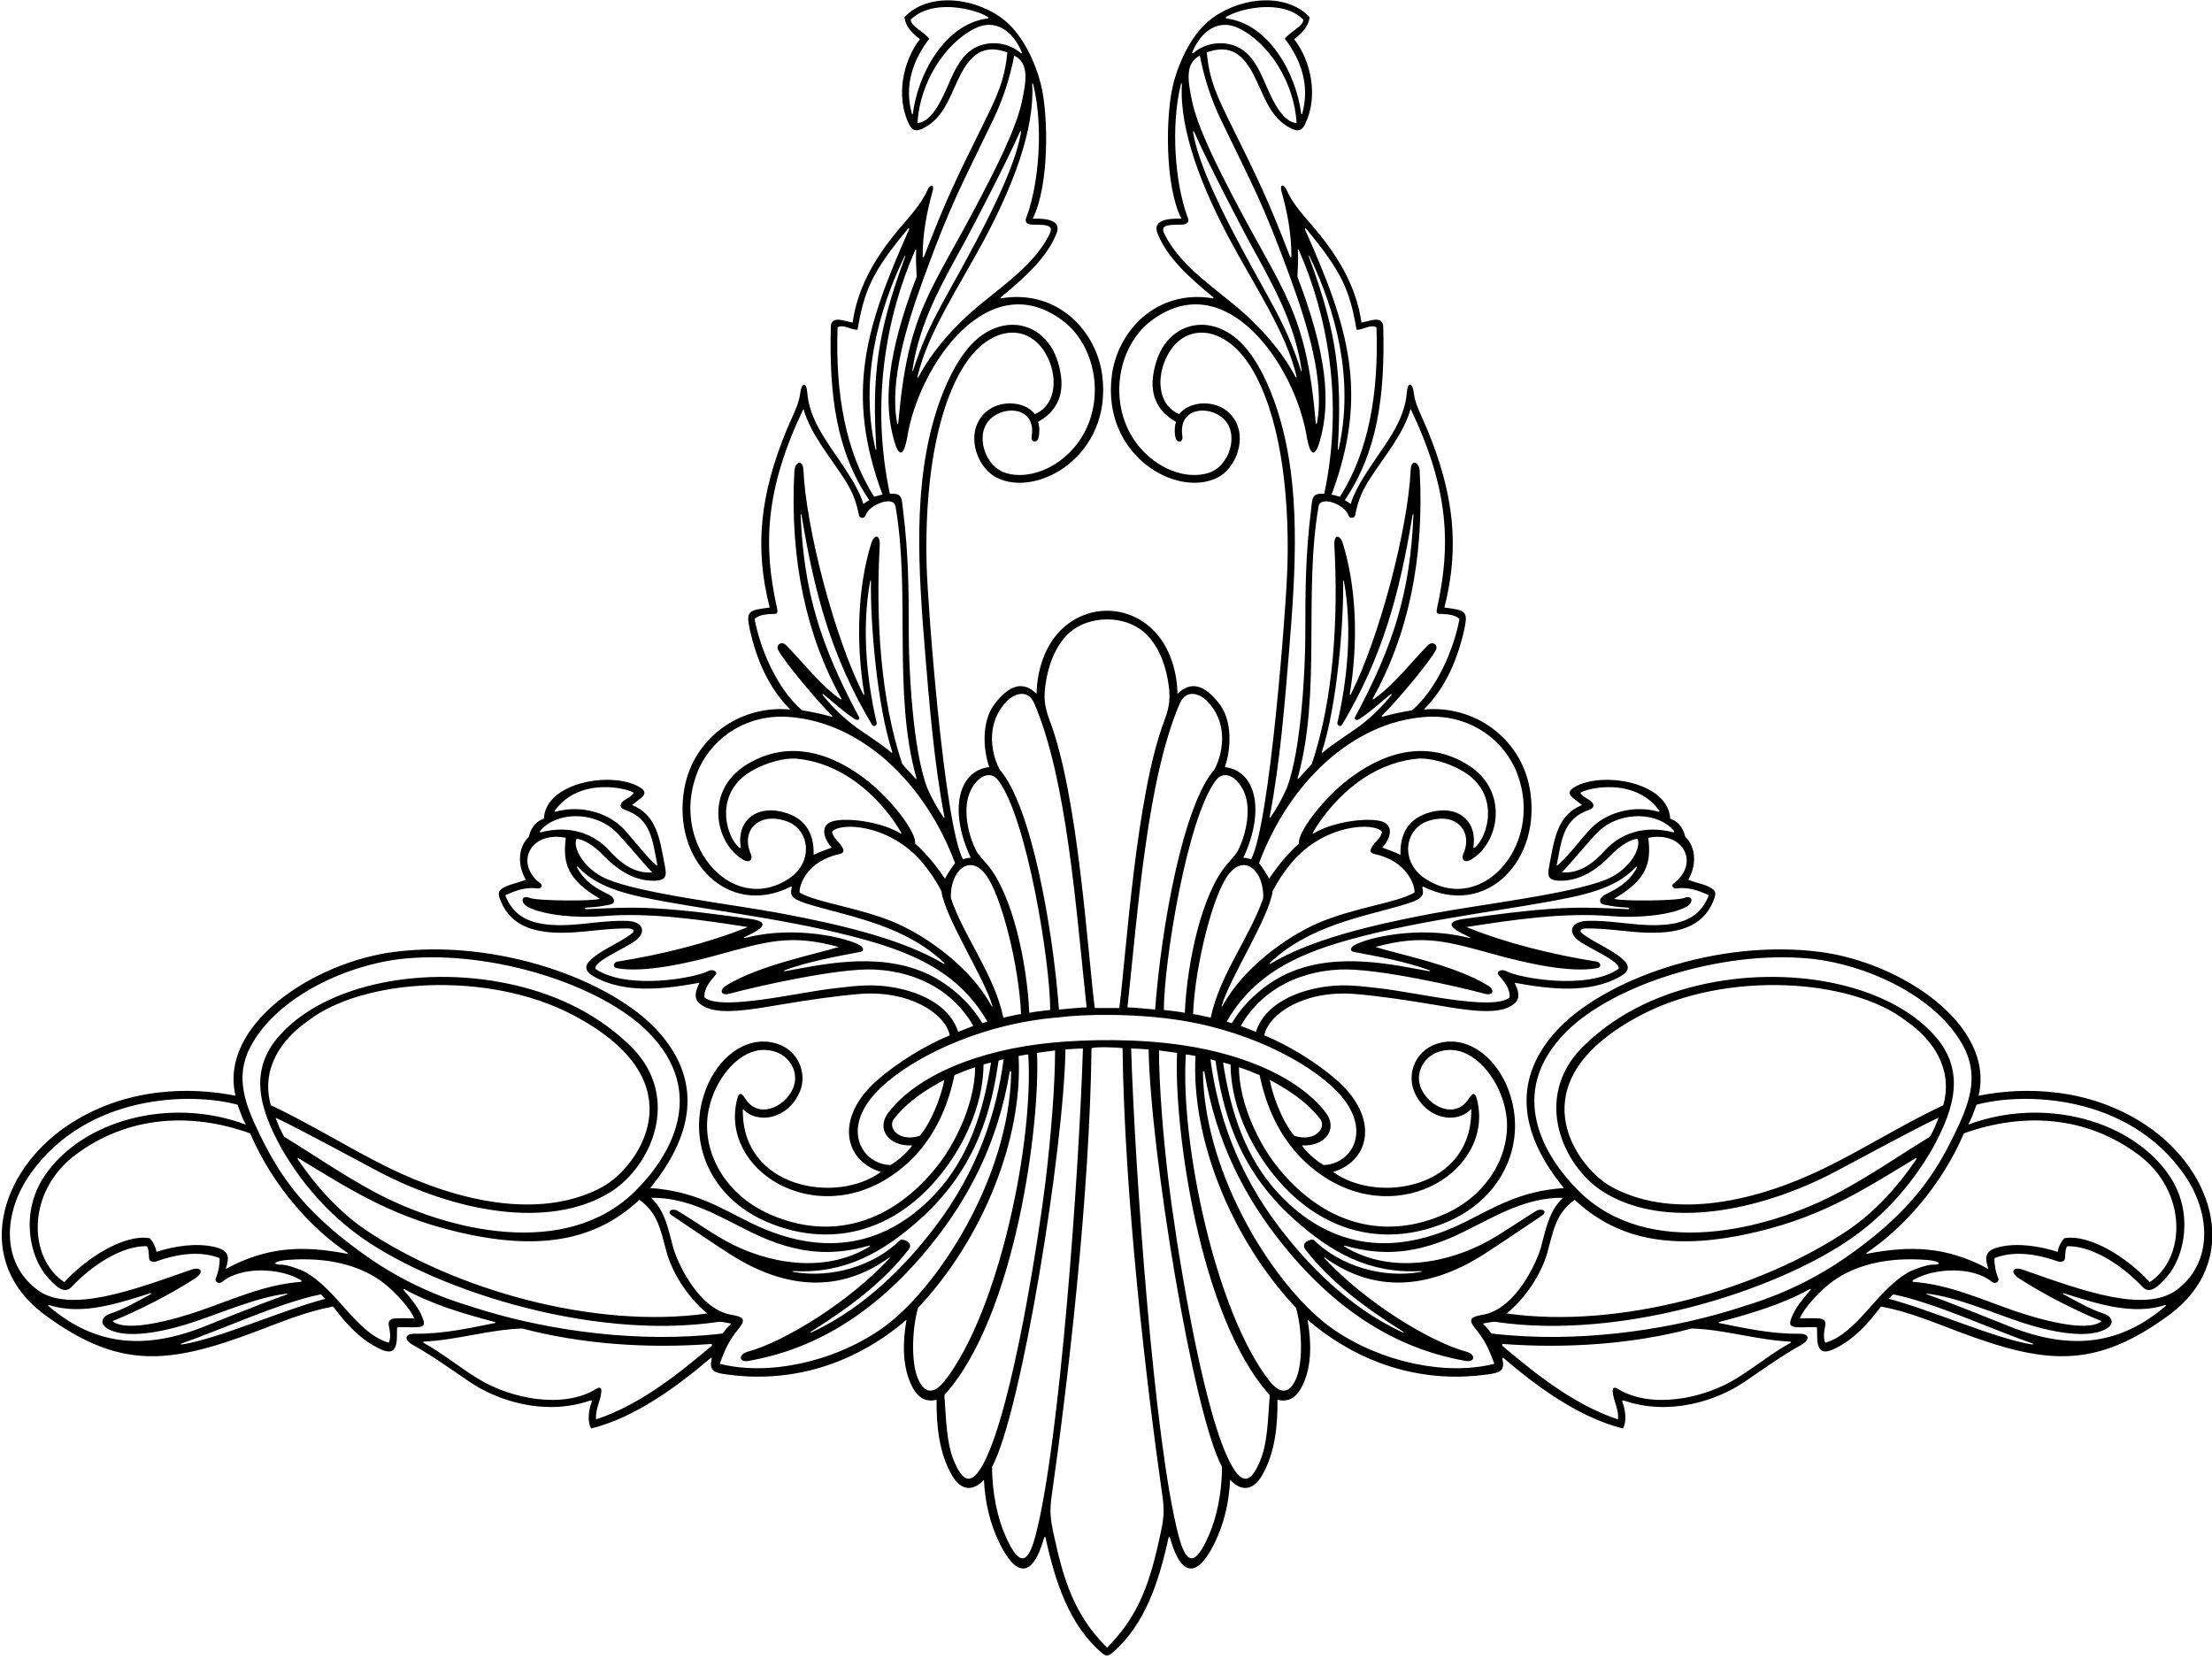 <?xml version="1.0" encoding="UTF-8"?>
<svg xmlns="http://www.w3.org/2000/svg" xmlns:xlink="http://www.w3.org/1999/xlink" width="532pt" height="399pt" viewBox="0 0 532 399" version="1.1">
<g id="surface1">
<path style=" stroke:none;fill-rule:nonzero;fill:rgb(0%,0%,0%);fill-opacity:1;" d="M 516.375 270.777 C 502.438 261.359 486.5 261.379 475.859 263.535 C 479.898 246.457 457.199 231.492 437.844 228.957 C 412.949 225.699 385.156 235.691 374 248.281 C 363.18 260.496 366.145 273.547 376.125 285.73 C 365.469 286.449 359.25 290.492 352.113 294.02 C 331.547 304.18 317.012 297.23 307.539 287.098 C 299.531 278.527 295.953 267.312 294.156 255.539 C 294.918 255.754 295.121 255.762 295.945 256.008 C 296.047 266.441 301.176 275.742 305.199 281.113 C 317.207 297.148 333.82 300.289 348.68 293.602 C 361.734 287.719 367.359 274.465 362.828 262.227 C 359.965 254.484 353.441 249.34 346.734 250.723 C 340.496 252.004 338.238 258.145 340.148 262.59 C 342.945 269.102 350.195 270.555 353.836 266.715 C 354.27 285.762 331.395 289.723 320.641 281.867 C 329.684 279.07 331.648 268.719 321.578 259.844 C 316.652 255.504 309.746 251.309 304.066 249.016 C 305.148 243.742 313.805 238.105 325.758 239.055 C 331.754 239.531 338.812 240.617 344.844 241.633 C 351.164 242.695 358.645 244.066 362.52 242.375 C 365.246 241.184 365.98 239.723 364.25 236.355 C 372.547 237.867 382.258 239.121 389.766 234.801 C 392.008 233.508 391.738 232.219 390.789 231.203 C 388.383 228.637 383.82 226.98 380.676 224.621 C 379.734 223.941 380.016 223.32 381.41 223.301 C 385.941 223.234 390.359 223.996 394.773 224.254 C 403.512 224.762 409.43 222.965 412.02 216.836 C 412.93 214.688 412.703 214.086 410.805 213.191 C 409.414 212.539 407.762 212.309 406.047 211.566 C 407.906 208.438 408.133 203.934 405.316 201.254 C 404.812 199.012 403.508 197.473 401.695 196.902 C 401.289 188.02 385.039 185.348 378.531 189.395 C 377.461 190.062 377.008 190.863 378.297 191.898 C 379.023 192.48 379.82 193.109 380.48 193.625 C 374.656 195.891 373.812 201.82 372.789 207.254 C 372.27 210.02 371.691 211.711 374.988 211.816 C 380.117 211.98 384.281 208.973 387.645 205.469 C 388.605 204.465 391.461 201.922 393.824 201.742 C 394.855 203.805 392.078 208.984 386.773 211.32 C 378.617 214.914 356.543 217.445 344.492 219.707 C 329.305 222.559 315.094 226.074 305.59 231.77 C 305.273 231.957 305.215 231.781 305.5 231.512 C 314.676 222.746 327.703 220.477 336.738 217.859 C 341.836 216.387 342.656 215.703 342.07 213.441 C 342.039 213.324 342.203 213.195 342.32 213.254 C 357.586 220.898 371.039 206.699 367.895 189.566 C 365.645 177.312 354.383 169.496 342.445 170.648 C 347.629 165.418 350.512 158.77 352.176 151.387 C 353.129 146.895 352.465 146.781 347.383 146.117 C 351.125 131.477 349.645 118.742 343.238 103.234 C 341.906 100.012 340.363 97.324 340.043 94.586 C 339.754 92.102 338.57 91.547 338.336 94.516 C 338.113 97.254 337.207 100.387 334.746 104.492 C 331.902 109.234 326.348 116.008 324.848 121.223 C 324.297 120.766 323.891 120.535 323.43 120.293 C 331.375 108.57 333.121 94.93 332.676 78.438 C 332.645 77.453 331.934 76.883 331.055 76.883 C 329.883 76.883 328.66 77.371 327.438 77.566 C 326.168 68.527 321.375 60.922 315.348 53.984 C 312.801 51.055 310.742 48.59 309.508 45.844 C 308.719 44.086 307.723 44.305 308.207 46.031 C 309.598 50.996 310.602 56.141 310.59 61.637 C 310.59 61.934 310.359 61.965 310.25 61.688 C 305.074 48.215 302.574 43.117 296.203 30.234 C 292.84 23.438 290.859 19.426 290.234 12.594 C 294.949 10.914 298.387 12.066 301.359 17.703 C 303.898 22.527 305.215 28.16 310.277 30.758 C 311.945 31.613 312.977 31.703 313.867 29.891 C 317.137 23.246 315.332 14.668 311.254 9.418 C 313.016 8.098 314.727 6.387 314.969 4.137 C 309.785 -1.469 299.27 -1.098 291.734 4.238 C 286.805 7.73 283.523 14.746 282.125 20.434 C 280.332 27.727 280.102 44.578 284.121 52.586 C 280.633 52.504 277.141 53.004 278.402 56.16 C 280.621 61.711 285.492 66.336 291.762 71.457 C 291.918 71.586 291.836 71.773 291.637 71.738 C 278.234 69.527 268.746 79.531 267.391 90.387 C 264.996 109.566 282.984 119.773 292.73 114.906 C 297.105 112.719 299.367 106.465 297.547 102.109 C 294.914 95.82 286.523 95.801 283.613 99.598 C 279 97.691 278.195 92.07 279.957 87.32 C 283.641 77.371 294.156 77.449 300.836 88.281 C 307.727 99.461 310.113 117.785 309.648 135.844 C 309.406 145.301 305.418 198.305 300.891 206.676 C 300.23 206.422 299.719 206.336 299.031 206.289 C 304.379 194.855 302.02 185.383 294.586 184.484 C 296.148 179.938 296.344 173.484 293.41 169.477 C 289.711 164.539 286.324 163.754 283.191 166.883 C 283.129 161.742 281.477 156.004 277.887 152.098 C 271.496 145.152 260.98 145.148 254.59 152.125 C 251.016 156.027 249.371 161.754 249.309 166.883 C 246.176 163.754 242.789 164.539 239.09 169.477 C 236.156 173.484 236.352 179.938 237.914 184.484 C 230.48 185.383 228.121 194.855 233.469 206.289 C 232.781 206.336 232.27 206.422 231.609 206.676 C 227.082 198.305 223.094 145.301 222.852 135.844 C 222.387 117.785 224.773 99.461 231.664 88.281 C 238.344 77.449 248.859 77.371 252.543 87.32 C 254.305 92.07 253.5 97.691 248.887 99.598 C 245.977 95.801 237.586 95.82 234.953 102.109 C 233.133 106.465 235.395 112.719 239.77 114.906 C 249.516 119.773 267.504 109.566 265.109 90.387 C 263.754 79.531 254.266 69.527 240.863 71.738 C 240.664 71.773 240.582 71.586 240.738 71.457 C 247.008 66.336 251.879 61.711 254.094 56.16 C 255.359 53.004 251.867 52.504 248.379 52.586 C 252.398 44.578 252.168 27.727 250.375 20.434 C 248.977 14.746 245.695 7.73 240.766 4.238 C 233.23 -1.098 222.715 -1.469 217.531 4.137 C 217.773 6.387 219.484 8.098 221.246 9.418 C 217.168 14.668 215.363 23.246 218.633 29.891 C 219.523 31.703 220.555 31.613 222.223 30.758 C 227.285 28.16 228.602 22.527 231.141 17.703 C 234.113 12.066 237.551 10.914 242.266 12.594 C 241.641 19.426 239.66 23.438 236.297 30.234 C 229.926 43.117 227.426 48.215 222.25 61.688 C 222.141 61.965 221.91 61.934 221.91 61.637 C 221.898 56.141 222.902 50.996 224.293 46.031 C 224.777 44.305 223.781 44.086 222.992 45.844 C 221.758 48.59 219.699 51.055 217.152 53.984 C 211.125 60.922 206.332 68.527 205.062 77.566 C 203.84 77.371 202.617 76.883 201.445 76.883 C 200.566 76.883 199.855 77.453 199.824 78.438 C 199.379 94.93 201.125 108.57 209.07 120.293 C 208.609 120.535 208.203 120.766 207.652 121.223 C 206.148 116.008 200.598 109.234 197.754 104.492 C 195.293 100.387 194.387 97.254 194.164 94.516 C 193.93 91.547 192.746 92.102 192.457 94.586 C 192.137 97.324 190.594 100.012 189.262 103.234 C 182.855 118.742 181.375 131.477 185.117 146.117 C 180.035 146.781 179.371 146.895 180.324 151.387 C 181.988 158.77 184.871 165.418 190.055 170.648 C 178.117 169.496 166.855 177.312 164.605 189.566 C 161.461 206.699 174.914 220.898 190.18 213.254 C 190.297 213.195 190.461 213.324 190.43 213.441 C 189.844 215.703 190.664 216.387 195.762 217.859 C 204.797 220.477 217.824 222.746 227 231.512 C 227.285 231.781 227.227 231.957 226.91 231.77 C 217.406 226.074 203.195 222.559 188.008 219.707 C 175.957 217.445 153.883 214.914 145.727 211.32 C 140.422 208.984 137.641 203.805 138.676 201.742 C 141.039 201.922 143.895 204.465 144.855 205.469 C 148.219 208.973 152.383 211.98 157.512 211.816 C 160.809 211.711 160.23 210.02 159.711 207.254 C 158.684 201.82 157.844 195.891 152.02 193.625 C 152.68 193.109 153.477 192.48 154.203 191.898 C 155.492 190.863 155.039 190.062 153.969 189.395 C 147.461 185.348 131.211 188.02 130.805 196.902 C 128.992 197.473 127.688 199.012 127.184 201.254 C 124.367 203.934 124.594 208.438 126.453 211.566 C 124.738 212.309 123.086 212.539 121.695 213.191 C 119.797 214.086 119.57 214.688 120.48 216.836 C 123.07 222.965 128.988 224.762 137.727 224.254 C 142.141 223.996 146.559 223.234 151.09 223.301 C 152.484 223.32 152.766 223.941 151.824 224.621 C 148.68 226.98 144.117 228.637 141.711 231.203 C 140.762 232.219 140.488 233.508 142.734 234.801 C 150.242 239.121 159.953 237.867 168.25 236.355 C 166.52 239.723 167.254 241.184 169.98 242.375 C 173.855 244.066 181.336 242.695 187.656 241.633 C 193.688 240.617 200.746 239.531 206.742 239.055 C 218.695 238.105 227.352 243.742 228.43 249.016 C 222.754 251.309 215.848 255.504 210.922 259.844 C 200.852 268.719 202.816 279.07 211.859 281.867 C 201.105 289.723 178.23 285.762 178.664 266.715 C 182.305 270.555 189.555 269.102 192.352 262.59 C 194.262 258.145 192.004 252.004 185.766 250.723 C 179.059 249.34 172.535 254.484 169.672 262.227 C 165.141 274.465 170.766 287.719 183.82 293.602 C 198.68 300.289 215.293 297.148 227.301 281.113 C 231.324 275.742 236.453 266.441 236.555 256.008 C 237.379 255.762 237.582 255.754 238.344 255.539 C 236.547 267.312 232.969 278.527 224.961 287.098 C 215.488 297.23 200.953 304.18 180.387 294.02 C 173.25 290.492 167.031 286.449 156.375 285.73 C 166.355 273.547 169.32 260.496 158.5 248.281 C 147.344 235.691 119.551 225.699 94.656 228.957 C 75.301 231.492 52.602 246.457 56.641 263.535 C 46 261.379 30.062 261.359 16.125 270.777 C -0.301 281.879 -6.559 303.43 10.758 316.215 C 28.824 329.555 40.828 328.012 61.406 320.297 C 67.531 318 73.543 315.441 80.105 314.23 C 83.363 318.473 86.301 321.789 90.816 324.156 C 93.68 325.656 94.887 325.199 95.312 323.156 C 95.555 321.977 95.418 320.52 95.508 319.266 C 96.406 319.07 98.477 319.285 100.051 319.219 C 102.055 319.137 102.199 318.582 101.75 317.266 C 100.824 314.57 98.879 312.406 97.027 310.191 C 96.926 310.074 97.062 309.945 97.207 310.023 C 104.027 313.793 111.676 316.008 119.039 317.957 C 119.215 318.004 119.211 318.16 119.039 318.195 C 112.645 319.461 106.742 320.828 99.75 320.77 C 97.332 320.75 97.039 322.211 99.316 323.473 C 104.141 326.152 108.496 329.348 113.121 332.461 C 119.613 336.824 130.895 340.617 141.852 336.867 C 142.309 336.719 142.438 336.891 142.289 337.258 C 141.609 338.898 141.164 341.965 142.191 343.562 C 152.836 340.867 162.77 333.555 170.961 326.562 C 171.086 326.453 171.223 326.641 171.176 326.824 C 170.457 329.82 171.883 330.16 174.797 330.57 C 188.406 332.48 203.965 329.426 218.023 317.41 C 217.047 323.004 217.09 328.227 218.934 332.543 C 220.621 336.496 222.801 337.207 225.254 336.672 C 225.195 342.953 225.863 349.613 229.059 354.996 C 231.227 358.645 234.141 358.66 236.645 355.883 C 236.895 361.336 238.109 366.391 240.289 370.922 C 243.969 378.582 248.109 380.465 251.125 369.816 C 251.188 369.594 251.41 369.605 251.465 369.84 C 253.711 380.18 257.102 390.766 264.891 397.438 C 265.973 398.363 266.414 398.469 267.738 397.324 C 275.438 390.648 278.801 380.121 281.035 369.84 C 281.09 369.605 281.312 369.594 281.375 369.816 C 284.391 380.465 288.531 378.582 292.211 370.922 C 294.391 366.391 295.605 361.336 295.855 355.883 C 298.359 358.66 301.273 358.645 303.441 354.996 C 306.637 349.613 307.305 342.953 307.246 336.672 C 309.699 337.207 311.879 336.496 313.566 332.543 C 315.41 328.227 315.453 323.004 314.477 317.41 C 328.535 329.426 344.094 332.48 357.703 330.57 C 360.617 330.16 362.043 329.82 361.324 326.824 C 361.277 326.641 361.414 326.453 361.539 326.562 C 369.73 333.555 379.664 340.867 390.305 343.562 C 391.336 341.965 390.891 338.898 390.211 337.258 C 390.062 336.891 390.191 336.719 390.648 336.867 C 401.605 340.617 412.887 336.824 419.379 332.461 C 424.004 329.348 428.359 326.152 433.184 323.473 C 435.461 322.211 435.168 320.75 432.754 320.77 C 425.758 320.828 419.855 319.461 413.461 318.195 C 413.289 318.16 413.285 318.004 413.461 317.957 C 420.824 316.008 428.473 313.793 435.293 310.023 C 435.438 309.945 435.574 310.074 435.473 310.191 C 433.621 312.406 431.676 314.57 430.75 317.266 C 430.301 318.582 430.445 319.137 432.445 319.219 C 434.023 319.285 436.098 319.07 436.992 319.266 C 437.082 320.52 436.941 321.977 437.188 323.156 C 437.613 325.199 438.82 325.656 441.684 324.156 C 446.199 321.789 449.137 318.473 452.395 314.23 C 458.957 315.441 464.969 318 471.094 320.297 C 491.676 328.012 503.676 329.555 521.742 316.215 C 539.059 303.43 532.801 281.879 516.375 270.777 Z M 311.199 293.215 C 320.094 301.18 329.227 306.34 341.48 305.711 C 342.07 305.68 342.098 305.84 341.5 305.941 C 332.535 307.457 322.492 304.555 316.031 298.277 C 315.48 297.766 312.656 298.801 313.945 300.492 C 319.836 308.18 328.246 314.492 337.246 320.133 C 337.805 320.48 337.684 320.625 337.074 320.34 C 324.066 314.203 314.375 303.922 307.777 295.301 C 297.348 281.66 292.82 267.633 291.121 254.762 C 291.598 254.879 291.996 254.977 292.336 255.121 C 293.988 266.328 297.246 280.715 311.199 293.215 Z M 355.234 264.453 C 354.77 262.59 354.145 262.828 353.32 264.145 C 350.137 269.227 343.965 266.34 341.898 262.027 C 340.152 258.379 342.199 254.355 345.801 253.035 C 346.961 252.605 348.219 252.449 349.484 252.535 C 355.664 253.113 360.633 260.262 361.953 266.469 C 364.117 275.469 359.199 286.629 347.793 291.844 C 333.004 298.609 317.922 294.484 306.695 279.961 C 303.156 275.387 298.074 265.965 297.961 256.688 C 299.609 257.172 300.977 257.77 302.949 258.57 C 304.273 264.93 307.523 275.547 317.906 282.66 C 336.879 295.664 359.43 281.277 355.234 264.453 Z M 305.391 259.711 C 309.738 262.059 313.996 264.695 317.465 269.059 C 319.188 271.215 316.285 274.777 311.254 273.164 C 307.945 269.062 305.855 262.516 305.391 259.711 Z M 374.367 208.195 C 375.566 202.316 375.812 196.926 382.168 194.785 C 383.652 194.285 383.398 193.293 382.578 192.645 C 381.805 192.031 380.547 191.566 380.09 190.691 C 381.207 189.676 393.102 186.637 399.074 194.984 C 399.168 195.113 399.02 195.277 398.855 195.227 C 393.887 193.762 386.949 194.758 382.469 199.395 C 381.051 200.863 375.484 207.949 374.367 208.195 Z M 386.059 204.473 C 383.512 207.27 380.113 210.191 375.641 209.809 C 377.59 207.898 382.859 201.348 384.785 199.664 C 390.289 194.855 399.012 195.438 402.613 199.855 C 402.738 200.008 402.602 200.219 402.414 200.172 C 395.379 198.344 389.633 200.547 386.059 204.473 Z M 396.418 201.496 C 404.988 199.785 408.789 207.645 402.625 212.398 C 401.715 213.012 402.504 213.801 403.215 213.672 C 406.047 213.277 408.641 214.207 410.984 215.332 C 409.121 219.957 405.703 222.504 397.742 222.512 C 392.391 222.52 386.871 221.238 381.465 221.492 C 378.25 221.645 376.68 223.941 379.648 226.211 C 382.18 228.145 389.871 231.223 389.281 233.027 C 381.633 238.246 365.145 235.16 362.227 233.562 C 361.074 232.93 359.797 233.707 360.387 234.445 C 361.656 236.012 363.223 237.625 363.074 239.875 C 359.156 243.262 340.254 238.613 331.793 237.691 C 327.793 237.254 323.84 236.637 319.176 237.238 C 311.895 238.176 304.199 241.449 302.062 248.164 C 300.793 247.727 299.742 247.203 298.406 246.754 C 302.723 239.082 311.016 233.719 322.188 233.18 C 330.883 232.762 350.793 237.297 357.031 238.988 C 359.184 239.57 359.602 238.105 357.797 236.988 C 349.82 232.062 335.422 229.285 330.809 227.75 C 342.477 224.566 348.051 226.422 360.09 229.723 C 366.297 231.426 377.492 234.117 384.195 232.836 C 385.262 232.57 384.988 231.469 384 231.27 C 373.246 229.559 362.172 226.809 352.664 222.961 C 364.023 221.188 376.227 219.375 387.664 220.348 C 393.406 220.836 401.66 220.211 405.621 218.074 C 407.414 217.109 407.141 215.102 405.078 215.957 C 403.309 216.691 389.742 216.777 388.203 216.164 C 396.008 211.609 397.219 207.645 396.418 201.496 Z M 321.629 226.844 C 338.301 221.77 359.402 219.27 372.395 216.867 C 380.246 215.414 388.406 213.961 393.438 208.531 C 393.652 208.297 393.836 208.422 393.68 208.707 C 391.66 212.457 388.398 213.977 386.238 215.059 C 384.23 216.062 384.609 217.391 385.855 217.582 C 388.074 218 388.758 218.137 391.469 218.285 C 391.93 218.309 391.996 218.695 391.371 218.664 C 387.078 218.445 381.277 218.117 375.18 218.449 C 367.461 218.867 359.23 220.012 352.129 220.992 C 346.836 221.723 349.453 223.516 352.645 224.992 C 353.988 225.609 353.914 225.727 352.5 225.387 C 341.09 222.633 328.777 225.508 325.641 227.379 C 324.977 227.773 324.453 228.676 325.531 228.922 C 331.574 230.086 337.875 231.207 343.652 233.297 C 344.07 233.445 344.035 233.629 343.578 233.551 C 335.781 232.215 321.992 228.77 310.078 233.93 C 304.828 236.203 299.52 240.602 296.25 246.082 C 295.859 245.938 295.32 245.812 295.02 245.707 C 300.527 236.156 308.84 230.738 321.629 226.844 Z M 316.965 222.02 C 309.449 225.289 298.965 232.777 294.023 241.949 C 293.898 242.184 293.766 242.152 293.844 241.875 C 295.633 235.418 305.242 220.684 306.078 214.324 C 307.496 211.633 308.664 209.906 310.52 207.609 C 318.535 197.973 330.777 197.727 332.375 200.078 C 332.031 201.742 330.762 202.328 330.027 203.598 C 329.238 204.859 329.719 205.203 330.758 205.438 C 338.312 207.148 340.309 212.734 340.195 214.648 C 336.227 217.094 325.555 218.281 316.965 222.02 Z M 343.062 195.637 C 338.18 197.348 336.676 201.273 336.824 205.602 C 335.355 204.863 333.891 204.43 332.473 203.844 C 334.781 201.219 335.145 198.195 331.953 197.453 C 328.254 196.59 320.188 197.777 315.914 200.461 C 315.758 200.562 315.66 200.406 315.766 200.223 C 319.438 193.906 328.055 183.715 340.883 182.469 C 343.594 182.203 348.195 183.309 351.898 185.516 C 360.914 190.891 357.914 201.238 354.641 203.918 C 354.52 204.02 354.328 203.895 354.352 203.754 C 355.402 196.879 349.91 193.242 343.062 195.637 Z M 324.332 123.957 C 324.586 124.84 325.809 124.664 325.922 123.91 C 326.656 120.059 327.77 117.789 329.57 114.992 C 333.043 109.59 337.508 104.48 339.27 98.344 C 348.508 117.684 348.988 131.133 345.621 146.25 C 345.461 146.977 345.43 147.605 346.062 147.621 C 347.773 147.719 349.836 147.703 351.012 148.879 C 349.641 156.16 345.613 165.668 339.602 170.84 C 337.184 171.234 335.578 171.543 332.484 172.371 C 332.324 172.414 332.254 172.254 332.398 172.109 C 335.949 168.645 344.191 158.742 345.348 156.305 C 345.957 155.02 344.473 154.137 343.461 155.148 C 339.254 159.359 335.512 164.535 330.344 168.18 C 330.191 168.285 330.074 168.156 330.168 167.984 C 338.477 153.055 342.609 134.746 341.449 113.316 C 341.328 111.078 339.402 110.281 339.273 113.055 C 338.625 127.141 331.832 153.176 324.891 166.961 C 324.762 167.219 324.602 167.152 324.645 166.871 C 326.789 153.805 326.086 140.871 323.008 130.824 C 322.238 128.312 320.773 128.555 320.918 131.129 C 321.895 148.695 320.75 168.141 315.504 183.723 C 314.531 184.914 313.285 186.129 312.262 187.289 C 312.152 187.414 312.027 187.359 312.07 187.207 C 317.84 166.816 313.48 142.676 317.121 121.809 C 317.547 119.078 323.496 121.348 324.332 123.957 Z M 323.031 139.988 C 323.02 139.484 323.164 139.457 323.242 139.898 C 325.246 150.992 324.113 163.199 321.668 173.777 C 321.504 174.344 322.242 174.988 322.742 174.363 C 332.496 158.008 336.578 142.91 339.691 124.062 C 339.797 123.43 339.957 123.457 339.93 124.098 C 339.137 142.34 335.23 155.086 325.922 172.41 C 325.633 172.988 326.102 173.359 326.852 172.996 C 329.586 171.215 331.895 169.051 334.363 167.047 C 334.676 166.797 334.828 166.922 334.586 167.227 C 332.211 170.199 329.59 172.684 326.668 174.859 C 325.008 176.094 320.523 178.918 318.133 180.98 C 318.004 181.09 317.859 181.02 317.906 180.871 C 321.637 169.434 323.203 149.297 323.031 139.988 Z M 314.188 55.078 C 322.863 65.539 324.629 69.867 326.266 79.328 C 327.926 79.328 329.59 77.91 331.055 78.738 C 331.617 94.551 329.141 108.738 322.254 119.465 C 321.617 119.312 320.934 119.062 320.25 118.965 C 329.344 94.48 324.266 78.527 313.91 55.305 C 313.699 54.836 313.98 54.824 314.188 55.078 Z M 314.879 61.961 C 314.656 61.352 314.75 61.234 315.027 61.809 C 321.152 74.488 325.805 91.16 321.957 107.945 C 321.867 108.348 321.723 108.285 321.746 107.859 C 322.773 90.672 321.656 80.285 314.879 61.961 Z M 294.938 4.043 C 298.32 2.004 308.414 -0.316 313.453 4.723 C 313.453 6.352 310.441 7.457 309.008 9.32 C 312.781 14.242 315.125 20.371 313.195 27.328 C 313.141 27.531 312.973 27.535 312.945 27.324 C 311.828 18.207 305.461 5.754 294.941 4.438 C 294.773 4.414 294.75 4.156 294.938 4.043 Z M 286.738 12.578 C 288.922 7.352 293.141 4.461 297.93 6.789 C 305.23 10.336 311.309 19.906 311.84 29.605 C 308.672 29.363 306.395 24.82 304.859 21.344 C 303.301 17.805 301.867 14.109 298.852 12 C 295.496 9.66 290.43 9.84 287.012 12.746 C 286.828 12.898 286.648 12.793 286.738 12.578 Z M 288.574 13.375 C 289.621 18.793 291.266 23.852 293.602 28.723 C 301.316 44.789 303.617 48.418 310.336 66.848 C 314.414 78.035 318.637 91.637 316.742 101.715 C 316.68 102.047 316.48 102.031 316.453 101.707 C 314.105 74.652 308.664 70.625 296.531 47.266 C 293.395 41.234 288.09 31.004 286.703 24.324 C 285.715 19.559 284.91 15.207 288.574 13.375 Z M 312.871 89.055 C 309.266 77.844 305.645 72.879 298.672 59.805 C 295.008 52.934 288.293 40.109 286.965 31.918 C 286.898 31.527 287.07 31.402 287.223 31.754 C 290.195 38.59 298.664 54.82 300.102 57.469 C 305.57 67.555 311.281 76.996 313.051 88.961 C 313.109 89.348 312.984 89.406 312.871 89.055 Z M 280.355 56.863 C 279.156 54.629 279.441 53.992 283.949 54.031 C 285.52 54.043 286.246 53.449 285.539 51.996 C 282.691 44.203 281.496 30.645 283.98 20.371 C 284.102 19.875 284.27 19.91 284.242 20.426 C 283.66 31.352 289.066 45.062 295.738 57.555 C 301.648 68.617 309.414 80.105 311.809 90.484 C 311.891 90.84 311.723 90.922 311.559 90.605 C 308.402 84.617 303.129 78.406 296.273 72.844 C 290.215 67.918 283.84 63.379 280.355 56.863 Z M 305.355 196.473 C 307.855 183.688 309.102 167.93 309.98 157.203 C 311.617 137.215 313.07 116.641 307.145 98.43 C 305.398 93.059 302.648 86.832 298.828 82.797 C 291.492 75.059 281.125 77.219 278.086 87.012 C 276.113 93.363 277.324 98.363 282.848 101.473 C 282.516 102.258 282.398 104.117 282.762 105.379 C 283.129 106.637 284.594 106.371 284.375 104.984 C 283.277 97.973 290.617 97.422 294.16 100.613 C 298.203 104.254 295.738 112.176 290.645 113.746 C 284.207 115.73 275.477 111.625 271.438 103.516 C 267.098 94.809 269.246 83.594 276.152 77.715 C 294.438 62.883 311.645 87.914 314.34 105.375 C 315.059 109.188 316.152 110.48 317.438 106.047 C 320.129 96.734 319.102 85.031 312.039 66.566 C 312.086 64.598 312.312 62.289 312.137 60.234 C 312.113 59.945 312.281 59.926 312.402 60.199 C 319.227 75.688 323.219 96.465 318.488 118.738 C 315.391 118.613 315.676 119.719 315.277 122.98 C 314.016 133.309 313.938 140.949 313.93 153.125 C 313.93 160.246 313.02 180.352 309.496 189.496 C 308.305 192.188 307.203 194.203 305.539 196.621 C 305.441 196.762 305.316 196.664 305.355 196.473 Z M 342.652 172.434 C 352.465 171.688 360.547 176.867 364.25 184.512 C 372.312 202.07 356.812 220.547 342.797 211.336 C 336.664 207.309 337.727 199.289 343.562 197.426 C 350.273 195.277 354.344 199.941 351.922 205.406 C 351.348 206.699 352.215 207.605 353.645 206.832 C 360.52 202.996 363.121 190.32 353.133 184.02 C 344.418 178.523 334.605 179.852 325.074 186.852 C 318.039 192.016 311.898 200.523 312.43 202.859 C 309.543 205.453 307.242 208.355 305.242 211.324 C 304.855 210.57 303.328 208.125 302.797 207.609 C 309.926 188.457 325.098 173.77 342.652 172.434 Z M 303.809 216.023 C 300.582 225.461 293.34 234.391 291.188 244.754 C 289.789 244.445 287.82 243.984 286.938 243.887 C 287.398 232.344 291.668 215.176 295.5 210.262 C 299.504 205.129 304.07 209.738 303.809 216.023 Z M 299.852 192.59 C 300.574 196.605 299.367 201.316 297.762 204.527 C 297.309 205.418 296.395 206.359 295.055 207.93 C 289.09 214.934 285.516 231.184 284.953 243.59 C 283.191 243.246 281.883 243.133 279.918 242.902 C 279.918 231.508 285.449 197.055 292.348 187.777 C 294.941 184.285 299.047 188.129 299.852 192.59 Z M 283.684 169.328 C 285.168 165.695 288.387 166.672 290.324 168.621 C 295.055 173.379 294.555 180.277 292.09 185.07 C 284.531 193.617 279.285 223.039 277.816 242.805 C 275.363 242.605 273.125 242.324 271.16 242.281 C 273.73 218.402 275.898 187.562 283.684 169.328 Z M 251.277 166.133 C 251.824 160.473 253.738 155.242 257.273 152.109 C 261.898 148.012 270.406 147.832 275.234 152.117 C 278.762 155.25 280.676 160.477 281.223 166.133 C 281.348 167.949 281.344 169.758 280.078 173.199 C 273.148 191.25 270.859 229.836 269.195 242.43 C 267.926 242.445 264.574 242.445 263.305 242.43 C 261.641 229.836 259.352 191.25 252.422 173.199 C 251.156 169.758 251.152 167.949 251.277 166.133 Z M 242.176 168.621 C 244.113 166.672 247.332 165.695 248.816 169.328 C 256.602 187.562 258.77 218.402 261.34 242.281 C 259.375 242.324 257.137 242.605 254.684 242.805 C 253.215 223.039 247.969 193.617 240.41 185.07 C 237.945 180.277 237.445 173.379 242.176 168.621 Z M 232.648 192.59 C 233.453 188.129 237.559 184.285 240.152 187.777 C 247.051 197.055 252.582 231.508 252.582 242.902 C 250.617 243.133 249.309 243.246 247.547 243.59 C 246.984 231.184 243.41 214.934 237.445 207.93 C 236.105 206.359 235.191 205.418 234.738 204.527 C 233.133 201.316 231.926 196.605 232.648 192.59 Z M 237 210.262 C 240.832 215.176 245.102 232.344 245.562 243.887 C 244.68 243.984 242.711 244.445 241.312 244.754 C 239.16 234.391 231.918 225.461 228.691 216.023 C 228.43 209.738 232.996 205.129 237 210.262 Z M 248.52 20.371 C 251.004 30.645 249.809 44.203 246.961 51.996 C 246.254 53.449 246.98 54.043 248.551 54.031 C 253.059 53.992 253.34 54.629 252.145 56.863 C 248.66 63.379 242.285 67.918 236.223 72.844 C 229.371 78.406 224.098 84.617 220.941 90.605 C 220.777 90.922 220.605 90.84 220.691 90.484 C 223.086 80.105 230.852 68.617 236.762 57.555 C 243.434 45.062 248.84 31.352 248.258 20.426 C 248.23 19.91 248.398 19.875 248.52 20.371 Z M 219.629 89.055 C 219.516 89.406 219.391 89.348 219.449 88.961 C 221.219 76.996 226.93 67.555 232.398 57.469 C 233.836 54.82 242.305 38.59 245.277 31.754 C 245.43 31.402 245.602 31.527 245.535 31.918 C 244.207 40.109 237.492 52.934 233.828 59.805 C 226.855 72.879 223.234 77.844 219.629 89.055 Z M 219.555 27.324 C 219.527 27.535 219.359 27.531 219.305 27.328 C 217.375 20.371 219.719 14.242 223.492 9.32 C 222.059 7.457 219.047 6.352 219.047 4.723 C 224.086 -0.316 234.18 2.004 237.562 4.043 C 237.75 4.156 237.727 4.414 237.559 4.438 C 227.039 5.754 220.672 18.207 219.555 27.324 Z M 233.648 12 C 230.633 14.109 229.199 17.805 227.641 21.344 C 226.105 24.82 223.824 29.363 220.656 29.605 C 221.191 19.906 227.27 10.336 234.57 6.789 C 239.359 4.461 243.578 7.352 245.762 12.578 C 245.852 12.793 245.672 12.898 245.488 12.746 C 242.07 9.84 237.004 9.66 233.648 12 Z M 222.164 66.848 C 228.883 48.418 231.184 44.789 238.898 28.723 C 241.234 23.852 242.879 18.793 243.926 13.375 C 247.59 15.207 246.785 19.559 245.797 24.324 C 244.41 31.004 239.105 41.234 235.969 47.266 C 223.832 70.625 218.395 74.652 216.047 101.707 C 216.02 102.031 215.82 102.047 215.758 101.715 C 213.863 91.637 218.086 78.035 222.164 66.848 Z M 220.363 60.234 C 220.188 62.289 220.414 64.598 220.461 66.566 C 213.398 85.031 212.371 96.734 215.062 106.047 C 216.344 110.48 217.441 109.188 218.16 105.375 C 220.855 87.914 238.062 62.883 256.348 77.715 C 263.254 83.594 265.402 94.809 261.062 103.516 C 257.023 111.625 248.293 115.73 241.855 113.746 C 236.762 112.176 234.297 104.254 238.34 100.613 C 241.883 97.422 249.223 97.973 248.125 104.984 C 247.906 106.371 249.371 106.637 249.738 105.379 C 250.102 104.117 249.984 102.258 249.652 101.473 C 255.176 98.363 256.387 93.363 254.414 87.012 C 251.375 77.219 241.008 75.059 233.672 82.797 C 229.852 86.832 227.102 93.059 225.355 98.43 C 219.43 116.641 220.883 137.215 222.52 157.203 C 223.398 167.93 224.645 183.688 227.145 196.473 C 227.184 196.664 227.059 196.762 226.961 196.621 C 225.297 194.203 224.195 192.188 223.004 189.496 C 219.48 180.352 218.57 160.246 218.57 153.125 C 218.562 140.949 218.484 133.309 217.223 122.98 C 216.824 119.719 217.109 118.613 214.012 118.738 C 209.281 96.465 213.273 75.688 220.098 60.199 C 220.219 59.926 220.387 59.945 220.363 60.234 Z M 210.754 107.859 C 210.777 108.285 210.633 108.348 210.543 107.945 C 206.695 91.16 211.348 74.488 217.473 61.809 C 217.75 61.234 217.844 61.352 217.621 61.961 C 210.84 80.285 209.727 90.672 210.754 107.859 Z M 201.445 78.738 C 202.91 77.91 204.574 79.328 206.234 79.328 C 207.871 69.867 209.637 65.539 218.312 55.078 C 218.52 54.824 218.801 54.836 218.59 55.305 C 208.234 78.527 203.156 94.48 212.25 118.965 C 211.566 119.062 210.883 119.312 210.246 119.465 C 203.359 108.738 200.883 94.551 201.445 78.738 Z M 181.488 148.879 C 182.664 147.703 184.727 147.719 186.438 147.621 C 187.07 147.605 187.039 146.977 186.879 146.25 C 183.512 131.133 183.992 117.684 193.23 98.344 C 194.992 104.48 199.457 109.59 202.93 114.992 C 204.73 117.789 205.844 120.059 206.578 123.91 C 206.691 124.664 207.914 124.84 208.168 123.957 C 209.004 121.348 214.953 119.078 215.379 121.809 C 219.02 142.676 214.66 166.816 220.43 187.207 C 220.473 187.359 220.348 187.414 220.238 187.289 C 219.215 186.129 217.969 184.914 216.996 183.723 C 211.75 168.141 210.605 148.695 211.582 131.129 C 211.727 128.555 210.262 128.312 209.492 130.824 C 206.414 140.871 205.711 153.805 207.855 166.871 C 207.898 167.152 207.738 167.219 207.609 166.961 C 200.668 153.176 193.875 127.141 193.227 113.055 C 193.098 110.281 191.172 111.078 191.051 113.316 C 189.891 134.746 194.023 153.055 202.328 167.984 C 202.426 168.156 202.309 168.285 202.156 168.18 C 196.984 164.535 193.246 159.359 189.039 155.148 C 188.027 154.137 186.543 155.02 187.152 156.305 C 188.309 158.742 196.551 168.645 200.102 172.109 C 200.246 172.254 200.176 172.414 200.012 172.371 C 196.922 171.543 195.316 171.234 192.898 170.84 C 186.887 165.668 182.859 156.16 181.488 148.879 Z M 206.578 172.41 C 197.27 155.086 193.363 142.34 192.57 124.098 C 192.543 123.457 192.703 123.43 192.809 124.062 C 195.922 142.91 200.004 158.008 209.758 174.363 C 210.258 174.988 210.996 174.344 210.832 173.777 C 208.387 163.199 207.254 150.992 209.258 139.898 C 209.34 139.457 209.48 139.484 209.469 139.988 C 209.297 149.297 210.863 169.434 214.594 180.871 C 214.641 181.02 214.496 181.09 214.367 180.98 C 211.977 178.918 207.492 176.094 205.832 174.859 C 202.91 172.684 200.289 170.199 197.914 167.227 C 197.672 166.922 197.824 166.797 198.137 167.047 C 200.605 169.051 202.914 171.215 205.648 172.996 C 206.398 173.359 206.867 172.988 206.578 172.41 Z M 189.703 211.336 C 175.688 220.547 160.188 202.07 168.25 184.512 C 171.953 176.867 180.035 171.688 189.848 172.434 C 207.402 173.77 222.574 188.457 229.703 207.609 C 229.172 208.125 227.645 210.57 227.258 211.324 C 225.258 208.355 222.957 205.453 220.07 202.859 C 220.602 200.523 214.461 192.016 207.426 186.852 C 197.895 179.852 188.082 178.523 179.367 184.02 C 169.379 190.32 171.98 202.996 178.855 206.832 C 180.285 207.605 181.152 206.699 180.578 205.406 C 178.156 199.941 182.227 195.277 188.938 197.426 C 194.773 199.289 195.836 207.309 189.703 211.336 Z M 200.027 203.844 C 198.609 204.43 197.145 204.863 195.676 205.602 C 195.824 201.273 194.32 197.348 189.438 195.637 C 182.59 193.242 177.098 196.879 178.148 203.754 C 178.172 203.895 177.98 204.02 177.859 203.918 C 174.586 201.238 171.586 190.891 180.602 185.516 C 184.305 183.309 188.906 182.203 191.617 182.469 C 204.445 183.715 213.062 193.906 216.734 200.223 C 216.84 200.406 216.742 200.562 216.586 200.461 C 212.312 197.777 204.246 196.59 200.547 197.453 C 197.355 198.195 197.719 201.219 200.027 203.844 Z M 215.535 222.02 C 206.945 218.281 196.273 217.094 192.305 214.648 C 192.191 212.734 194.188 207.148 201.742 205.438 C 202.781 205.203 203.262 204.859 202.473 203.598 C 201.738 202.328 200.469 201.742 200.125 200.078 C 201.723 197.727 213.965 197.973 221.977 207.609 C 223.836 209.906 225.004 211.633 226.422 214.324 C 227.258 220.684 236.867 235.418 238.656 241.875 C 238.734 242.152 238.602 242.184 238.477 241.949 C 233.535 232.777 223.051 225.289 215.535 222.02 Z M 139.062 208.531 C 144.09 213.961 152.254 215.414 160.105 216.867 C 173.098 219.27 194.199 221.77 210.871 226.844 C 223.66 230.738 231.969 236.156 237.48 245.707 C 237.18 245.812 236.641 245.938 236.25 246.082 C 232.98 240.602 227.672 236.203 222.422 233.93 C 210.508 228.77 196.719 232.215 188.922 233.551 C 188.465 233.629 188.43 233.445 188.848 233.297 C 194.625 231.207 200.926 230.086 206.969 228.922 C 208.047 228.676 207.523 227.773 206.859 227.379 C 203.723 225.508 191.41 222.633 180 225.387 C 178.586 225.727 178.512 225.609 179.855 224.992 C 183.047 223.516 185.664 221.723 180.371 220.992 C 173.27 220.012 165.039 218.867 157.32 218.449 C 151.223 218.117 145.422 218.445 141.129 218.664 C 140.504 218.695 140.57 218.309 141.031 218.285 C 143.742 218.137 144.426 218 146.641 217.582 C 147.891 217.391 148.27 216.062 146.262 215.059 C 144.102 213.977 140.84 212.457 138.82 208.707 C 138.664 208.422 138.848 208.297 139.062 208.531 Z M 133.426 194.984 C 139.398 186.637 151.293 189.676 152.41 190.691 C 151.953 191.566 150.695 192.031 149.922 192.645 C 149.102 193.293 148.848 194.285 150.332 194.785 C 156.688 196.926 156.934 202.316 158.133 208.195 C 157.016 207.949 151.449 200.863 150.031 199.395 C 145.551 194.758 138.613 193.762 133.645 195.227 C 133.48 195.277 133.332 195.113 133.426 194.984 Z M 129.887 199.855 C 133.488 195.438 142.211 194.855 147.715 199.664 C 149.641 201.348 154.91 207.898 156.859 209.809 C 152.383 210.191 148.988 207.27 146.441 204.473 C 142.867 200.547 137.121 198.344 130.086 200.172 C 129.898 200.219 129.762 200.008 129.887 199.855 Z M 213.324 237.238 C 208.66 236.637 204.707 237.254 200.707 237.691 C 192.246 238.613 173.344 243.262 169.426 239.875 C 169.277 237.625 170.844 236.012 172.113 234.445 C 172.703 233.707 171.426 232.93 170.273 233.562 C 167.355 235.16 150.867 238.246 143.219 233.027 C 142.629 231.223 150.32 228.145 152.852 226.211 C 155.82 223.941 154.25 221.645 151.035 221.492 C 145.629 221.238 140.109 222.52 134.758 222.512 C 126.797 222.504 123.379 219.957 121.516 215.332 C 123.859 214.207 126.453 213.277 129.285 213.672 C 129.996 213.801 130.785 213.012 129.875 212.398 C 123.711 207.645 127.512 199.785 136.082 201.496 C 135.277 207.645 136.492 211.609 144.297 216.164 C 142.758 216.777 129.191 216.691 127.422 215.957 C 125.359 215.102 125.086 217.109 126.879 218.074 C 130.84 220.211 139.094 220.836 144.836 220.348 C 156.273 219.375 168.477 221.188 179.836 222.961 C 170.328 226.809 159.254 229.559 148.5 231.27 C 147.512 231.469 147.238 232.57 148.305 232.836 C 155.008 234.117 166.203 231.426 172.41 229.723 C 184.449 226.422 190.023 224.566 201.691 227.75 C 197.078 229.285 182.68 232.062 174.703 236.988 C 172.898 238.105 173.316 239.57 175.469 238.988 C 181.707 237.297 201.617 232.762 210.312 233.18 C 221.484 233.719 229.777 239.082 234.094 246.754 C 232.758 247.203 231.707 247.727 230.438 248.164 C 228.301 241.449 220.605 238.176 213.324 237.238 Z M 225.805 279.961 C 214.578 294.484 199.496 298.609 184.707 291.844 C 173.297 286.629 168.383 275.469 170.547 266.469 C 171.867 260.262 176.836 253.113 183.016 252.535 C 184.281 252.449 185.539 252.605 186.699 253.035 C 190.301 254.355 192.348 258.379 190.602 262.027 C 188.535 266.34 182.363 269.227 179.18 264.145 C 178.355 262.828 177.73 262.59 177.266 264.453 C 173.07 281.277 195.621 295.664 214.594 282.66 C 224.977 275.547 228.227 264.93 229.551 258.57 C 231.523 257.77 232.891 257.172 234.539 256.688 C 234.426 265.965 229.34 275.387 225.805 279.961 Z M 215.035 269.059 C 218.504 264.695 222.762 262.059 227.109 259.711 C 226.645 262.516 224.555 269.062 221.246 273.164 C 216.215 274.777 213.312 271.215 215.035 269.059 Z M 213.672 267.559 C 210.602 271.539 213.781 275.789 219.387 275.473 C 218.445 276.918 216.293 278.953 214.16 280.207 C 207.598 279.988 202.66 272.301 209.812 263.746 C 216.43 255.828 234.234 246.309 254.668 244.676 C 260.859 243.883 273.34 243.648 284.523 245.496 C 302.078 248.402 316.805 256.711 322.688 263.746 C 329.84 272.301 324.902 279.988 318.34 280.207 C 316.207 278.953 314.055 276.918 313.113 275.473 C 318.719 275.789 321.898 271.539 318.828 267.559 C 312.691 259.594 300.215 253.781 284.812 251.434 C 273.504 249.707 261.219 249.98 253.02 250.77 C 235.188 252.492 220.5 258.695 213.672 267.559 Z M 240.164 255.121 C 240.504 254.977 240.902 254.879 241.379 254.762 C 239.676 267.633 235.152 281.66 224.723 295.301 C 218.125 303.922 208.434 314.203 195.426 320.34 C 194.816 320.625 194.695 320.48 195.254 320.133 C 204.254 314.492 212.664 308.18 218.555 300.492 C 219.844 298.801 217.02 297.766 216.469 298.277 C 210.008 304.555 199.965 307.457 191 305.941 C 190.402 305.84 190.43 305.68 191.02 305.711 C 203.273 306.34 212.406 301.18 221.301 293.215 C 235.254 280.715 238.512 266.328 240.164 255.121 Z M 8.848 310.121 C 0.188 303.488 0.781 291.559 7.297 282.328 C 20.898 263.066 45.941 262.656 57.129 265.688 C 57.715 267.301 58.254 268.863 59.133 270.477 C 40.816 263.633 19.586 269.461 10.613 282.969 C 4.852 291.652 7.047 302.348 11.488 307.238 C 13.402 309.344 15.414 311.422 17.23 309.488 C 22.133 304.27 29.305 299.625 35.277 299.711 C 35.758 300.195 35.793 301.512 35.844 302.574 C 35.887 303.406 36.824 303.641 37.504 303.398 C 41.465 301.977 47.512 300.5 52.809 302.582 C 52.867 304.156 52.578 305.727 51.988 307.242 C 51.414 308.227 52.602 308.965 53.414 308.301 C 58.09 304.484 67.426 304.914 72.395 307.883 C 72.594 308.004 72.551 308.281 72.34 308.297 C 63.695 308.922 55.867 312.566 47.949 315.289 C 42.371 317.203 30.57 320.617 27.062 317.75 C 33.895 314.926 40.727 311.414 46.816 307.531 C 49.199 306.012 48.508 304.48 45.891 305.398 C 32.051 310.258 16.594 316.055 8.848 310.121 Z M 51.699 299.926 C 47.191 298.828 41.777 299.738 37.621 301.082 C 37.426 299.859 36.84 298.688 36.008 297.805 C 29.891 296.738 20.801 302.523 15.477 308.363 C 6.711 302.598 6.379 286.641 18.016 277.852 C 30.633 268.32 45.895 267.461 60.16 272.578 C 65.781 285.59 75.066 295.59 83.512 301.27 C 83.715 301.406 83.652 301.578 83.422 301.531 C 72.867 299.508 64.289 299.789 54.293 305.188 C 55.137 302.469 55.305 300.801 51.699 299.926 Z M 11.684 314.133 C 11.5 313.973 11.574 313.805 11.797 313.875 C 19.652 316.418 28.344 313.484 36.066 311.059 C 36.441 310.941 36.527 311.105 36.199 311.285 C 33.043 312.98 29.891 314.848 26.445 315.969 C 24.637 316.559 23.598 318.367 26.148 319.707 C 31.375 322.453 41.793 319.531 46.285 318.047 C 53.699 315.59 61.875 311.977 68.883 311.148 C 69.188 311.109 69.219 311.25 68.918 311.355 C 62.332 313.672 50.883 318.371 48.434 319.312 C 33.852 324.91 22.266 323.172 11.684 314.133 Z M 43.887 323.336 C 43.391 323.414 43.34 323.227 43.793 323.07 C 53.465 319.723 67.188 313.312 77.172 311.297 C 77.488 311.633 77.926 312.008 78.25 312.375 C 68.113 315.012 52.699 321.926 43.887 323.336 Z M 99.613 317.066 C 98.359 317.066 96.695 317.004 95.18 317.082 C 94.113 317.133 93.09 317.48 93.598 319.266 C 93.82 320.203 94.016 321.906 93.5 322.934 C 85.613 320.633 80.965 309.883 73.055 305.746 C 72.309 305.359 69.105 304.156 67.691 304.156 C 65.789 304.211 65.672 303.574 67.594 303.223 C 69.34 302.875 72.559 302.871 73.238 302.875 C 80.211 302.883 87.227 304.566 92.512 308.766 C 95.164 310.875 98.703 314.715 99.613 317.066 Z M 171.152 323.699 C 164.117 329.613 154.281 337.805 143.367 341.363 C 143.098 338.996 144.465 336.953 144.629 334.711 C 144.707 333.602 144.203 333.539 143.254 334.117 C 135.5 338.809 123.062 336.57 114.887 331.535 C 110.418 328.781 106.262 325.363 101.867 322.957 C 101.703 322.867 101.746 322.676 101.93 322.668 C 110.051 322.281 117.688 319.75 125.621 319.512 C 139.988 323.309 155.82 324.363 170.98 323.238 C 171.246 323.219 171.359 323.523 171.152 323.699 Z M 116.969 315.367 C 115.539 314.941 114.172 314.508 112.863 314.078 C 101.836 310.754 93.309 305.977 86.102 300.664 C 72.988 290.996 67.348 282.867 62.57 273.059 C 59.109 265.953 56.355 259.25 60.152 251.926 C 66.559 239.547 83.887 231.816 97.395 230.535 C 118.406 228.547 144.465 236.762 155.824 248.164 C 170.656 263.047 160.758 278.543 152.82 286.426 C 136.098 303.035 107.484 295.973 90.18 286.742 C 82.699 282.754 75.652 277.859 68.371 273.41 C 67.352 271.77 66.711 269.938 66.27 268.816 C 72.133 271.504 89.77 281.168 92.562 282.562 C 112.344 292.441 133.758 295.199 147.227 286.43 C 156.477 280.406 163.98 264.184 152.02 251.949 C 144.223 244.18 134.555 239.484 124.129 237.008 C 102.688 231.914 78.613 236.418 67.352 248.91 C 59.891 257.184 62.09 266.09 67.785 276.344 C 72.223 283.973 77.867 290.719 85.121 296.285 C 102.141 309.348 141.363 322.66 172.992 317.891 C 173.926 317.891 174.855 318.18 175.879 318.34 C 175.145 318.973 174.422 319.906 173.777 320.719 C 153.438 323.129 132.352 319.949 116.969 315.367 Z M 160.359 301.281 C 161.691 305.934 165.078 311.719 170.109 315.895 C 142.961 319.754 109.164 310.117 87.906 295.773 C 81.59 291.488 75.961 285.254 71.617 278.824 C 71.477 278.617 71.59 278.438 71.781 278.555 C 84.656 286.348 95.156 293.336 113.391 297.02 C 132.137 300.809 144.352 297.348 153.781 288.566 C 158.441 291.875 158.949 296.344 160.359 301.281 Z M 65.133 265.816 C 62.703 257.07 67.641 249.992 73.996 245.594 C 87.145 235.277 117.371 233.387 137.777 244.102 C 166.77 259.324 154.742 277.938 147.41 283.758 C 146.414 284.547 145.34 285.242 144.199 285.828 C 129.535 293.312 110.059 288.988 93.359 280.789 C 83.777 276.086 74.672 270.277 65.133 265.816 Z M 211.797 319.727 C 200.207 327.707 184.559 330.93 173.105 328 C 174.434 324.316 175.426 322.273 177.789 319.375 C 179.594 317.164 178.48 316.66 175.91 316.215 C 167.652 314.785 162.668 302.895 161.887 299.977 C 160.68 295.477 159.969 291.328 156.613 288.078 C 165.633 287.938 173.027 292.617 180.766 296.406 C 192.117 301.961 200.566 301.996 208.969 299.598 C 209.281 299.508 209.363 299.668 209.094 299.836 C 197.973 306.605 184.008 303.691 174.547 298.441 C 170.641 296.273 166.918 293.578 163.078 291.266 C 161.672 290.418 160.105 291.359 161.73 292.41 C 162.598 292.977 171.961 299.332 175.566 301.633 C 189.402 310.457 202.34 310.719 213.777 302.516 C 214.051 302.32 214.137 302.422 213.898 302.676 C 204.188 313.121 188.73 322.672 179.801 325.102 C 177.551 325.715 177.645 327.73 180.062 327.305 C 194.523 324.75 209.621 317.125 223.902 299.426 C 233.141 287.977 240 274.742 242.828 257.828 C 242.871 257.578 243.195 257.578 243.191 257.828 C 242.852 283.238 225.258 310.453 211.797 319.727 Z M 220.637 331.227 C 219.09 327.223 219.391 319.379 220.801 314.543 C 236.547 297.785 246.035 273.656 244.98 253.984 C 245.836 253.82 246.422 253.66 247.301 253.613 C 248.68 274.777 240.16 315.523 227.254 332.039 C 223.922 336.301 221.797 334.234 220.637 331.227 Z M 229.648 351.863 C 227.555 347.281 227.57 341.117 227.117 335.539 C 244.305 316.527 250.254 269.934 249.402 253.219 C 250.867 253.008 252.34 252.828 253.754 252.633 C 253.746 261.465 252.684 273.961 251.473 284.008 C 249.926 296.82 243.688 338.094 236.691 351.695 C 233.281 358.316 231.219 355.344 229.648 351.863 Z M 249.059 369.289 C 247.238 376.234 245.148 377.051 241.711 369.133 C 240.035 365.27 238.605 359.469 238.605 352.781 C 245.609 339.844 255.879 276.34 256.246 252.391 C 257.602 252.316 259.113 252.168 260.453 252.199 C 259.574 280.836 254.973 346.742 249.059 369.289 Z M 279.137 368.746 C 276.664 380.266 274.117 388.387 266.25 396.277 C 258.383 388.387 255.836 380.266 253.363 368.746 C 252.695 365.621 252.395 363.566 252.887 360.117 C 256.797 332.715 262.078 287.836 262.52 252.074 C 263.969 251.734 268.305 251.887 269.98 252.074 C 270.422 287.836 275.703 332.715 279.613 360.117 C 280.105 363.566 279.805 365.621 279.137 368.746 Z M 290.789 369.133 C 287.352 377.051 285.262 376.234 283.441 369.289 C 277.527 346.742 272.926 280.836 272.047 252.199 C 273.387 252.168 274.898 252.316 276.254 252.391 C 276.621 276.34 286.891 339.844 293.895 352.781 C 293.895 359.469 292.465 365.27 290.789 369.133 Z M 302.852 351.863 C 301.281 355.344 299.215 358.316 295.809 351.695 C 288.812 338.094 282.574 296.82 281.027 284.008 C 279.816 273.961 278.754 261.465 278.746 252.633 C 280.16 252.828 281.633 253.008 283.098 253.219 C 282.246 269.934 288.195 316.527 305.383 335.539 C 304.93 341.117 304.945 347.281 302.852 351.863 Z M 311.863 331.227 C 310.703 334.234 308.578 336.301 305.246 332.039 C 292.34 315.523 283.82 274.777 285.199 253.613 C 286.078 253.66 286.664 253.82 287.52 253.984 C 286.465 273.656 295.953 297.785 311.699 314.543 C 313.109 319.379 313.41 327.223 311.863 331.227 Z M 320.703 319.727 C 307.242 310.453 289.648 283.238 289.309 257.828 C 289.305 257.578 289.629 257.578 289.672 257.828 C 292.5 274.742 299.359 287.977 308.598 299.426 C 322.879 317.125 337.977 324.75 352.438 327.305 C 354.855 327.73 354.949 325.715 352.699 325.102 C 343.77 322.672 328.312 313.121 318.602 302.676 C 318.363 302.422 318.449 302.32 318.723 302.516 C 330.16 310.719 343.098 310.457 356.934 301.633 C 360.539 299.332 369.902 292.977 370.77 292.41 C 372.395 291.359 370.828 290.418 369.422 291.266 C 365.582 293.578 361.859 296.273 357.953 298.441 C 348.492 303.691 334.527 306.605 323.406 299.836 C 323.137 299.668 323.219 299.508 323.531 299.598 C 331.934 301.996 340.379 301.961 351.734 296.406 C 359.473 292.617 366.867 287.938 375.883 288.078 C 372.531 291.328 371.82 295.477 370.613 299.977 C 369.832 302.895 364.848 314.785 356.59 316.215 C 354.02 316.66 352.906 317.164 354.711 319.375 C 357.074 322.273 358.066 324.316 359.395 328 C 347.941 330.93 332.293 327.707 320.703 319.727 Z M 378.719 288.566 C 388.148 297.348 400.363 300.809 419.109 297.02 C 437.344 293.336 447.844 286.348 460.719 278.555 C 460.91 278.438 461.023 278.617 460.883 278.824 C 456.539 285.254 450.91 291.488 444.594 295.773 C 423.336 310.117 389.539 319.754 362.391 315.895 C 367.422 311.719 370.809 305.934 372.141 301.281 C 373.551 296.344 374.059 291.875 378.719 288.566 Z M 430.57 322.668 C 430.754 322.676 430.797 322.867 430.633 322.957 C 426.238 325.363 422.082 328.781 417.613 331.535 C 409.438 336.57 397 338.809 389.246 334.117 C 388.297 333.539 387.793 333.602 387.871 334.711 C 388.035 336.953 389.402 338.996 389.133 341.363 C 378.219 337.805 368.383 329.613 361.348 323.699 C 361.141 323.523 361.254 323.219 361.52 323.238 C 376.68 324.363 392.512 323.309 406.879 319.512 C 414.812 319.75 422.449 322.281 430.57 322.668 Z M 419.637 314.078 C 418.328 314.508 416.961 314.941 415.531 315.367 C 400.148 319.949 379.062 323.129 358.723 320.719 C 358.078 319.906 357.355 318.973 356.621 318.34 C 357.645 318.18 358.574 317.891 359.508 317.891 C 391.137 322.66 430.359 309.348 447.379 296.285 C 454.633 290.719 460.277 283.973 464.715 276.344 C 470.41 266.09 472.609 257.184 465.148 248.91 C 453.887 236.418 429.812 231.914 408.371 237.008 C 397.945 239.484 388.277 244.18 380.48 251.949 C 368.52 264.184 376.023 280.406 385.273 286.43 C 398.742 295.199 420.156 292.441 439.938 282.562 C 442.73 281.168 460.367 271.504 466.23 268.816 C 465.789 269.938 465.145 271.77 464.129 273.41 C 456.848 277.859 449.801 282.754 442.32 286.742 C 425.016 295.973 396.402 303.035 379.68 286.426 C 371.742 278.543 361.844 263.047 376.676 248.164 C 388.035 236.762 414.094 228.547 435.105 230.535 C 448.613 231.816 465.941 239.547 472.352 251.926 C 476.145 259.25 473.391 265.953 469.93 273.059 C 465.152 282.867 459.512 290.996 446.398 300.664 C 439.191 305.977 430.664 310.754 419.637 314.078 Z M 467.367 265.816 C 457.828 270.277 448.723 276.086 439.141 280.789 C 422.441 288.988 402.965 293.312 388.301 285.828 C 387.156 285.242 386.09 284.547 385.09 283.758 C 377.758 277.938 365.73 259.324 394.723 244.102 C 415.129 233.387 445.355 235.277 458.504 245.594 C 464.859 249.992 469.797 257.07 467.367 265.816 Z M 478.207 305.188 C 468.211 299.789 459.633 299.508 449.074 301.531 C 448.848 301.578 448.785 301.406 448.984 301.27 C 457.438 295.59 466.719 285.59 472.34 272.578 C 486.605 267.461 501.867 268.32 514.484 277.852 C 526.121 286.641 525.789 302.598 517.023 308.363 C 511.699 302.523 502.609 296.738 496.492 297.805 C 495.66 298.688 495.074 299.859 494.879 301.082 C 490.723 299.738 485.312 298.828 480.801 299.926 C 477.195 300.801 477.363 302.469 478.207 305.188 Z M 438.996 322.934 C 438.484 321.906 438.68 320.203 438.902 319.266 C 439.41 317.48 438.387 317.133 437.32 317.082 C 435.805 317.004 434.141 317.066 432.887 317.066 C 433.797 314.715 437.336 310.875 439.988 308.766 C 445.27 304.566 452.289 302.883 459.262 302.875 C 459.941 302.871 463.16 302.875 464.906 303.223 C 466.828 303.574 466.711 304.211 464.809 304.156 C 463.395 304.156 460.191 305.359 459.445 305.746 C 451.535 309.883 446.887 320.633 438.996 322.934 Z M 488.613 323.336 C 479.801 321.926 464.387 315.012 454.254 312.375 C 454.574 312.008 455.012 311.633 455.328 311.297 C 465.312 313.312 479.035 319.723 488.703 323.07 C 489.156 323.227 489.109 323.414 488.613 323.336 Z M 520.812 314.133 C 510.234 323.172 498.648 324.91 484.066 319.312 C 481.617 318.371 470.168 313.672 463.586 311.355 C 463.281 311.25 463.312 311.109 463.617 311.148 C 470.625 311.977 478.801 315.59 486.215 318.047 C 490.707 319.531 501.125 322.453 506.352 319.707 C 508.902 318.367 507.863 316.559 506.055 315.969 C 502.609 314.848 499.457 312.98 496.301 311.285 C 495.973 311.105 496.059 310.941 496.434 311.059 C 504.156 313.484 512.848 316.418 520.703 313.875 C 520.926 313.805 521 313.973 520.812 314.133 Z M 523.652 310.121 C 515.906 316.055 500.449 310.258 486.609 305.398 C 483.988 304.48 483.301 306.012 485.684 307.531 C 491.77 311.414 498.605 314.926 505.438 317.75 C 501.93 320.617 490.129 317.203 484.551 315.289 C 476.633 312.566 468.805 308.922 460.16 308.297 C 459.949 308.281 459.906 308.004 460.105 307.883 C 465.074 304.914 474.41 304.484 479.086 308.301 C 479.898 308.965 481.086 308.227 480.512 307.242 C 479.922 305.727 479.633 304.156 479.691 302.582 C 484.988 300.5 491.035 301.977 494.996 303.398 C 495.676 303.641 496.613 303.406 496.652 302.574 C 496.707 301.512 496.742 300.195 497.223 299.711 C 503.195 299.625 510.367 304.27 515.27 309.488 C 517.086 311.422 519.098 309.344 521.012 307.238 C 525.453 302.348 527.648 291.652 521.887 282.969 C 512.914 269.461 491.684 263.633 473.367 270.477 C 474.246 268.863 474.785 267.301 475.371 265.688 C 486.559 262.656 511.602 263.066 525.203 282.328 C 531.719 291.559 532.312 303.488 523.652 310.121 "/>
</g>
</svg>
